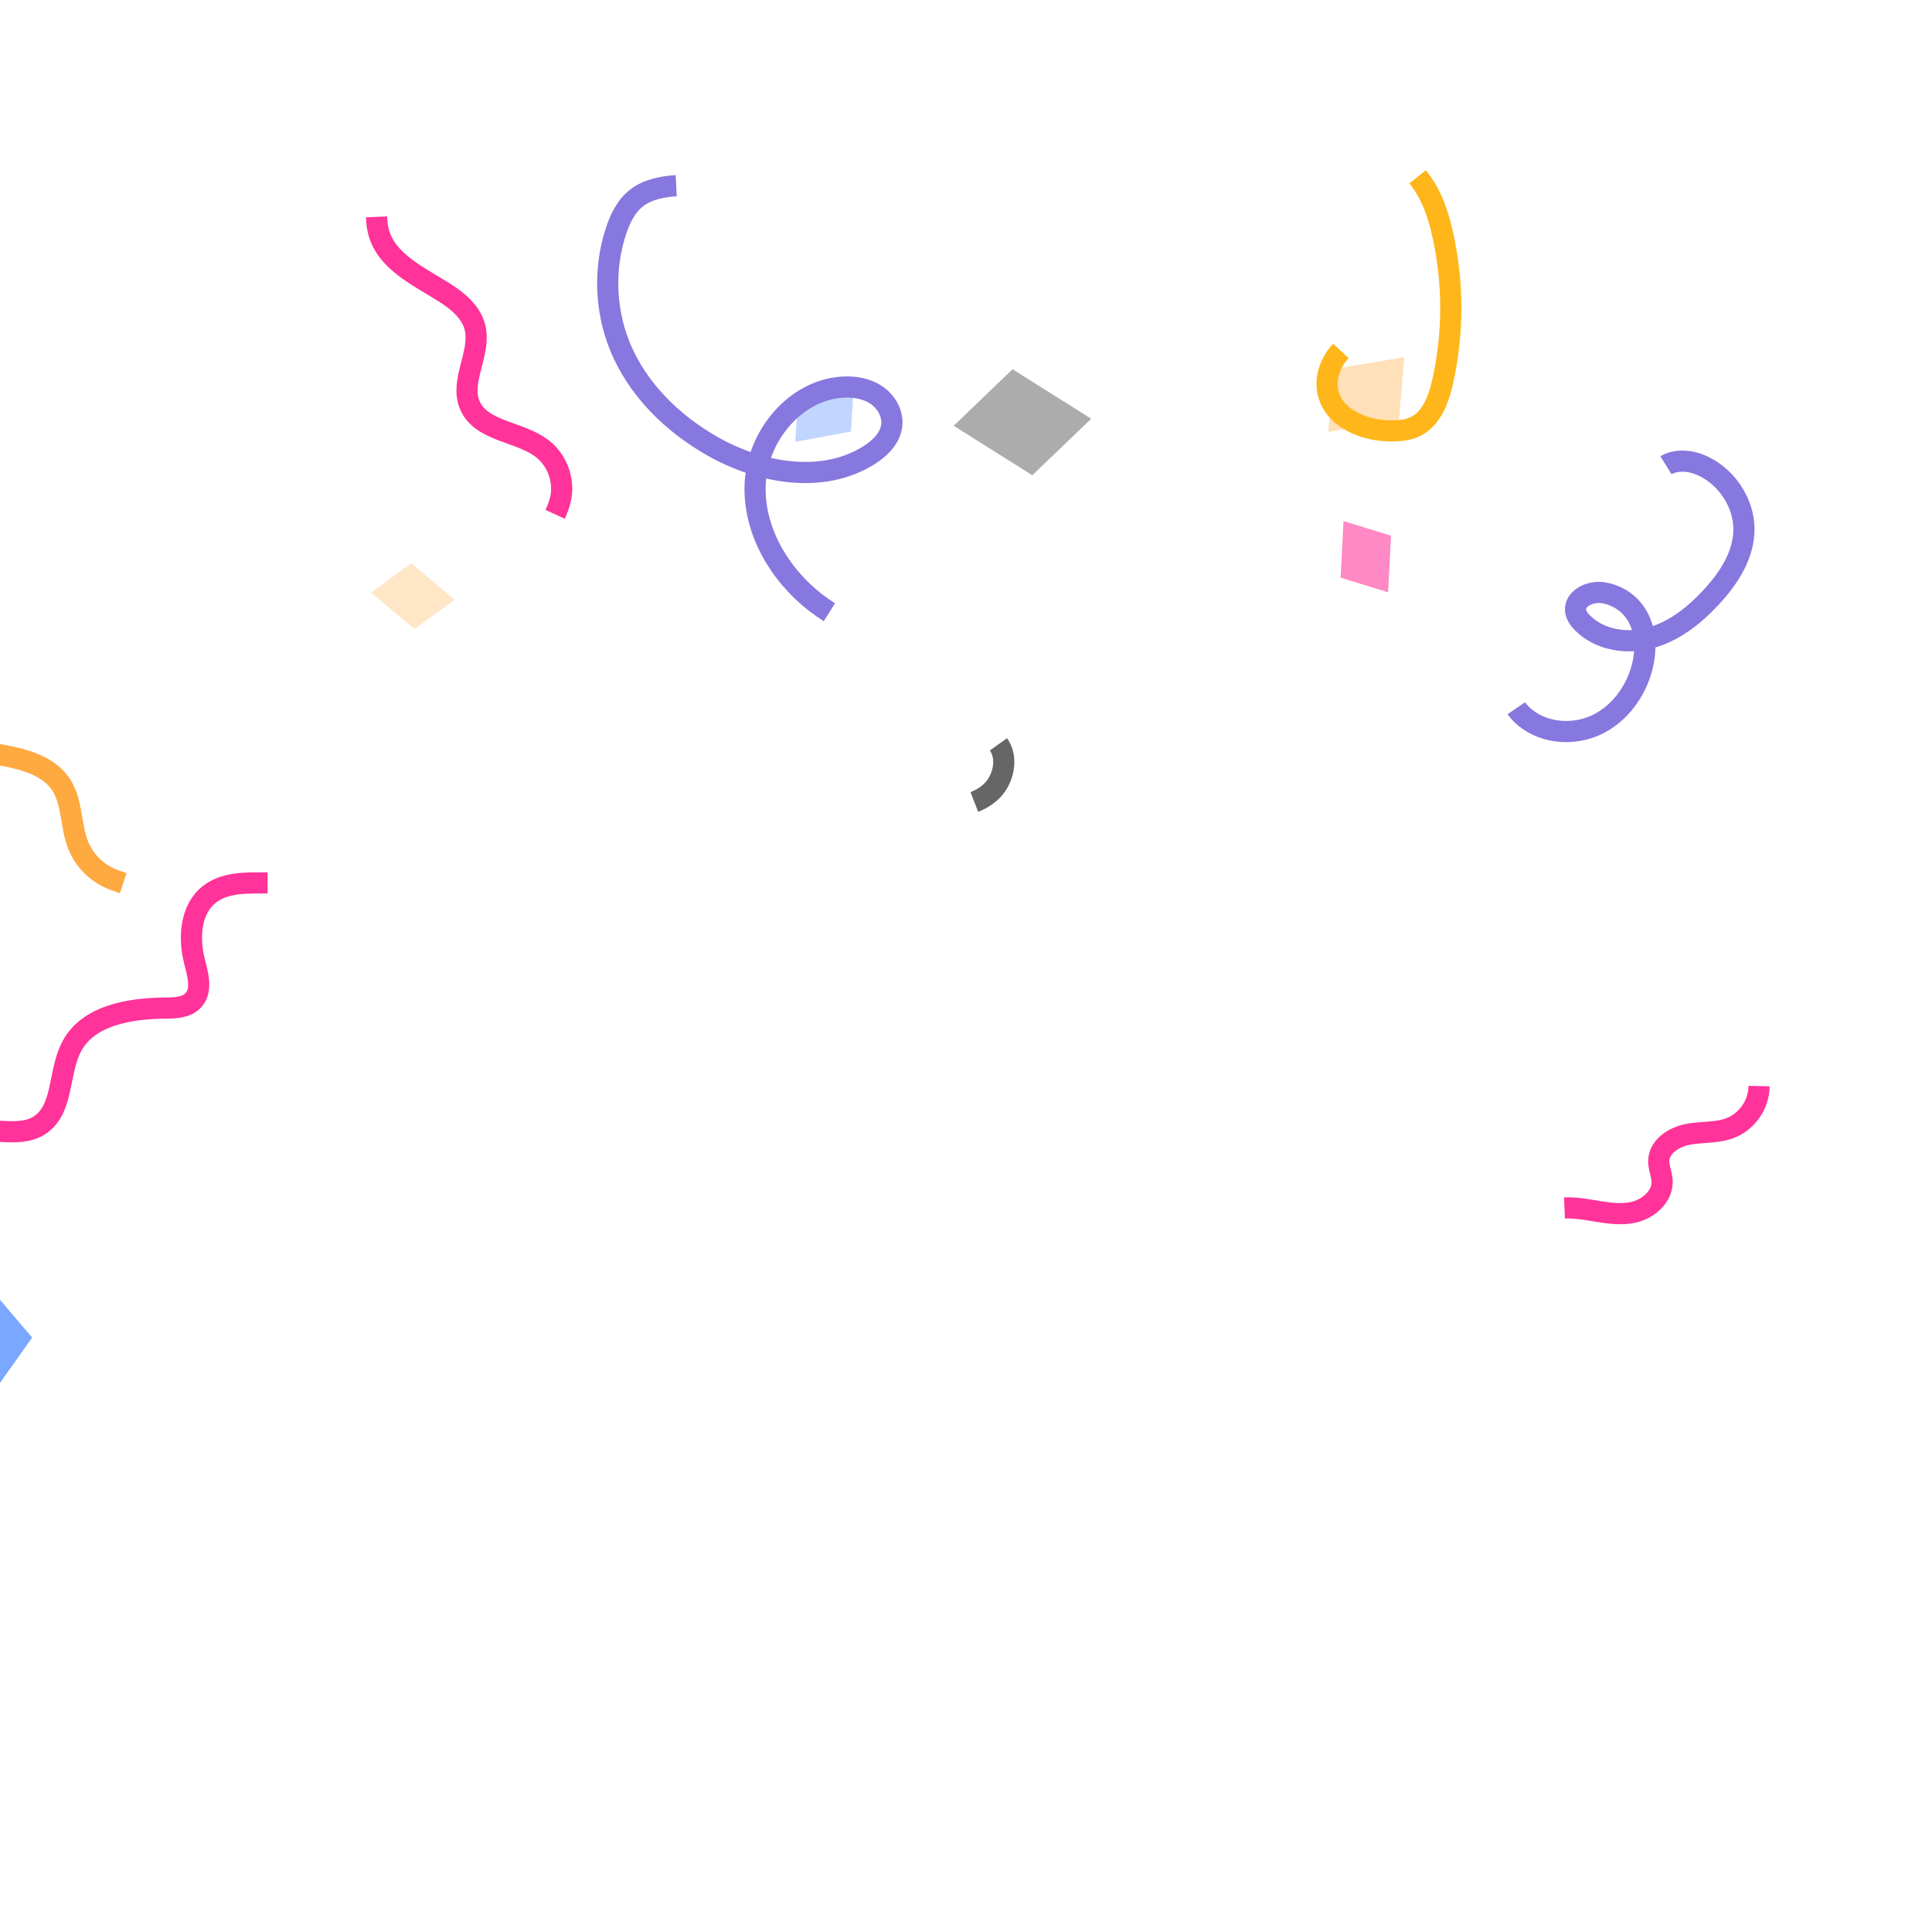 <svg width="441" height="441" viewBox="0 0 441 441" fill="none" xmlns="http://www.w3.org/2000/svg">
<g clip-path="url(#clip0_28_15790)">
<mask id="mask0_28_15790" style="mask-type:luminance" maskUnits="userSpaceOnUse" x="-129" y="-152" width="724" height="727">
<path d="M595 -151.168H-129V575H595V-151.168Z" fill="white"/>
</mask>
<g mask="url(#mask0_28_15790)">
<g opacity="0.54">
<path d="M249.08 95.579L235.635 108.485L217.688 97.19L231.131 84.284L249.08 95.579Z" fill="#666666"/>
</g>
<g opacity="0.355">
<path d="M320.535 81.54L319.339 95.905L303.195 98.579L304.391 84.214L320.535 81.54Z" fill="#FFA63A"/>
</g>
<g opacity="0.323">
<path d="M194.964 87.148L194.24 98.499L181.544 100.858L182.268 89.506L194.964 87.148Z" fill="#3E80FF"/>
</g>
<g opacity="0.582">
<path d="M306.672 118.929L317.512 122.274L316.848 135.207L306.009 131.863L306.672 118.929Z" fill="#FF3399"/>
</g>
<g opacity="0.288">
<path d="M103.779 136.879L94.617 143.58L84.689 135.299L93.852 128.597L103.779 136.879Z" fill="#FFA63A"/>
</g>
<g opacity="0.688">
<path d="M-0.027 296.66L7.335 305.311L-0.141 315.871L-7.503 307.219L-0.027 296.66Z" fill="#3E80FF"/>
</g>
<path d="M28.128 201.585C26.95 201.202 25.773 200.807 24.675 200.273C21.613 198.784 19.135 196.126 17.859 192.963C16.042 188.46 16.585 183.072 13.891 179.035C11.509 175.466 7.145 173.817 2.965 172.886C-1.216 171.955 -5.602 171.486 -9.345 169.401C-14.088 166.759 -17.082 161.951 -20.195 157.452" stroke="#FFA63A" stroke-opacity="0.962" stroke-width="4.829" stroke-miterlimit="10"/>
<path d="M306.07 80.094C303.574 82.801 302.24 86.568 303.258 90.066C304.917 95.774 311.679 98.351 317.606 98.359C319.497 98.362 321.439 98.175 323.133 97.333C326.846 95.487 328.425 91.072 329.327 87.015C331.756 76.099 331.767 64.648 329.359 53.728C328.523 49.942 327.381 46.172 325.36 42.867C324.824 41.989 324.231 41.153 323.592 40.352" stroke="#FFB61A" stroke-width="4.829" stroke-miterlimit="10"/>
<path d="M61.087 201.545C61.055 201.545 61.023 201.545 60.992 201.545C56.383 201.518 51.32 201.32 47.72 204.204C43.44 207.633 43.035 214.095 44.39 219.419C45.156 222.427 46.231 226.024 44.137 228.312C42.591 230.001 40.015 230.092 37.729 230.11C29.655 230.177 20.225 231.686 16.392 238.813C13.244 244.667 14.597 253.253 9.021 256.854C4.039 260.071 -2.936 256.667 -8.362 259.055C-13.377 261.261 -14.853 267.084 -17.141 272.316" stroke="#FF3399" stroke-width="4.829" stroke-miterlimit="10"/>
<path d="M126.719 117.404C127.277 116.189 127.747 114.953 128.002 113.677C128.82 109.585 127.174 105.096 123.909 102.509C118.697 98.382 109.841 98.609 107.242 92.48C104.886 86.925 109.895 80.552 108.408 74.702C107.525 71.229 104.532 68.732 101.512 66.817C95.595 63.065 88.245 59.762 86.422 52.984C86.116 51.847 85.996 50.683 85.943 49.508" stroke="#FF3399" stroke-width="4.829" stroke-miterlimit="10"/>
<path d="M189.323 139.745C188.28 139.092 187.268 138.391 186.296 137.644C177.834 131.141 171.789 120.835 172.393 110.16C172.996 99.486 181.422 89.191 192.052 88.386C194.797 88.178 197.673 88.606 199.973 90.123C202.272 91.64 203.875 94.38 203.549 97.122C203.202 100.044 200.861 102.329 198.377 103.894C187.749 110.592 173.515 108.041 162.592 101.836C153.337 96.579 145.312 88.661 141.381 78.748C138.14 70.577 137.842 61.268 140.552 52.906C141.502 49.974 142.898 47.043 145.334 45.162C147.387 43.576 149.99 42.884 152.561 42.552C153.151 42.476 153.75 42.42 154.353 42.389" stroke="#8678DE" stroke-width="4.829" stroke-miterlimit="10"/>
<path d="M346.125 161.655C346.667 162.451 347.357 163.162 348.101 163.774C352.561 167.444 359.2 167.917 364.42 165.451C369.639 162.985 373.391 157.887 374.835 152.286C375.968 147.895 375.662 142.87 372.861 139.31C371.13 137.112 368.52 135.629 365.75 135.27C362.936 134.905 359.329 136.601 359.657 139.426C359.781 140.504 360.473 141.429 361.237 142.196C365.189 146.164 371.496 147.093 376.879 145.568C382.262 144.044 386.824 140.408 390.627 136.295C394.39 132.228 397.676 127.309 398.039 121.772C398.495 114.848 393.756 107.963 387.192 105.77C384.962 105.024 382.161 105.034 380.282 106.203" stroke="#8678DE" stroke-width="4.829" stroke-miterlimit="10"/>
<path d="M357.111 275.729C358.838 275.653 360.613 275.846 362.316 276.115C365.802 276.664 369.367 277.477 372.815 276.727C376.264 275.978 379.574 273.078 379.394 269.543C379.315 267.979 378.574 266.487 378.626 264.921C378.733 261.666 382.149 259.506 385.342 258.911C388.536 258.318 391.919 258.654 394.95 257.487C398.491 256.123 401.123 252.637 401.472 248.849C401.501 248.539 401.516 248.223 401.523 247.904" stroke="#FF3399" stroke-width="4.829" stroke-miterlimit="10"/>
<path d="M222.404 183.06C223.685 182.56 224.881 181.877 225.937 180.965C229.05 178.28 230.225 173.142 227.907 169.901" stroke="#666666" stroke-width="4.829" stroke-miterlimit="10"/>
</g>
</g>
<defs>
<clipPath id="clip0_28_15790">
<rect width="441" height="441" fill="white"/>
</clipPath>
</defs>
</svg>
